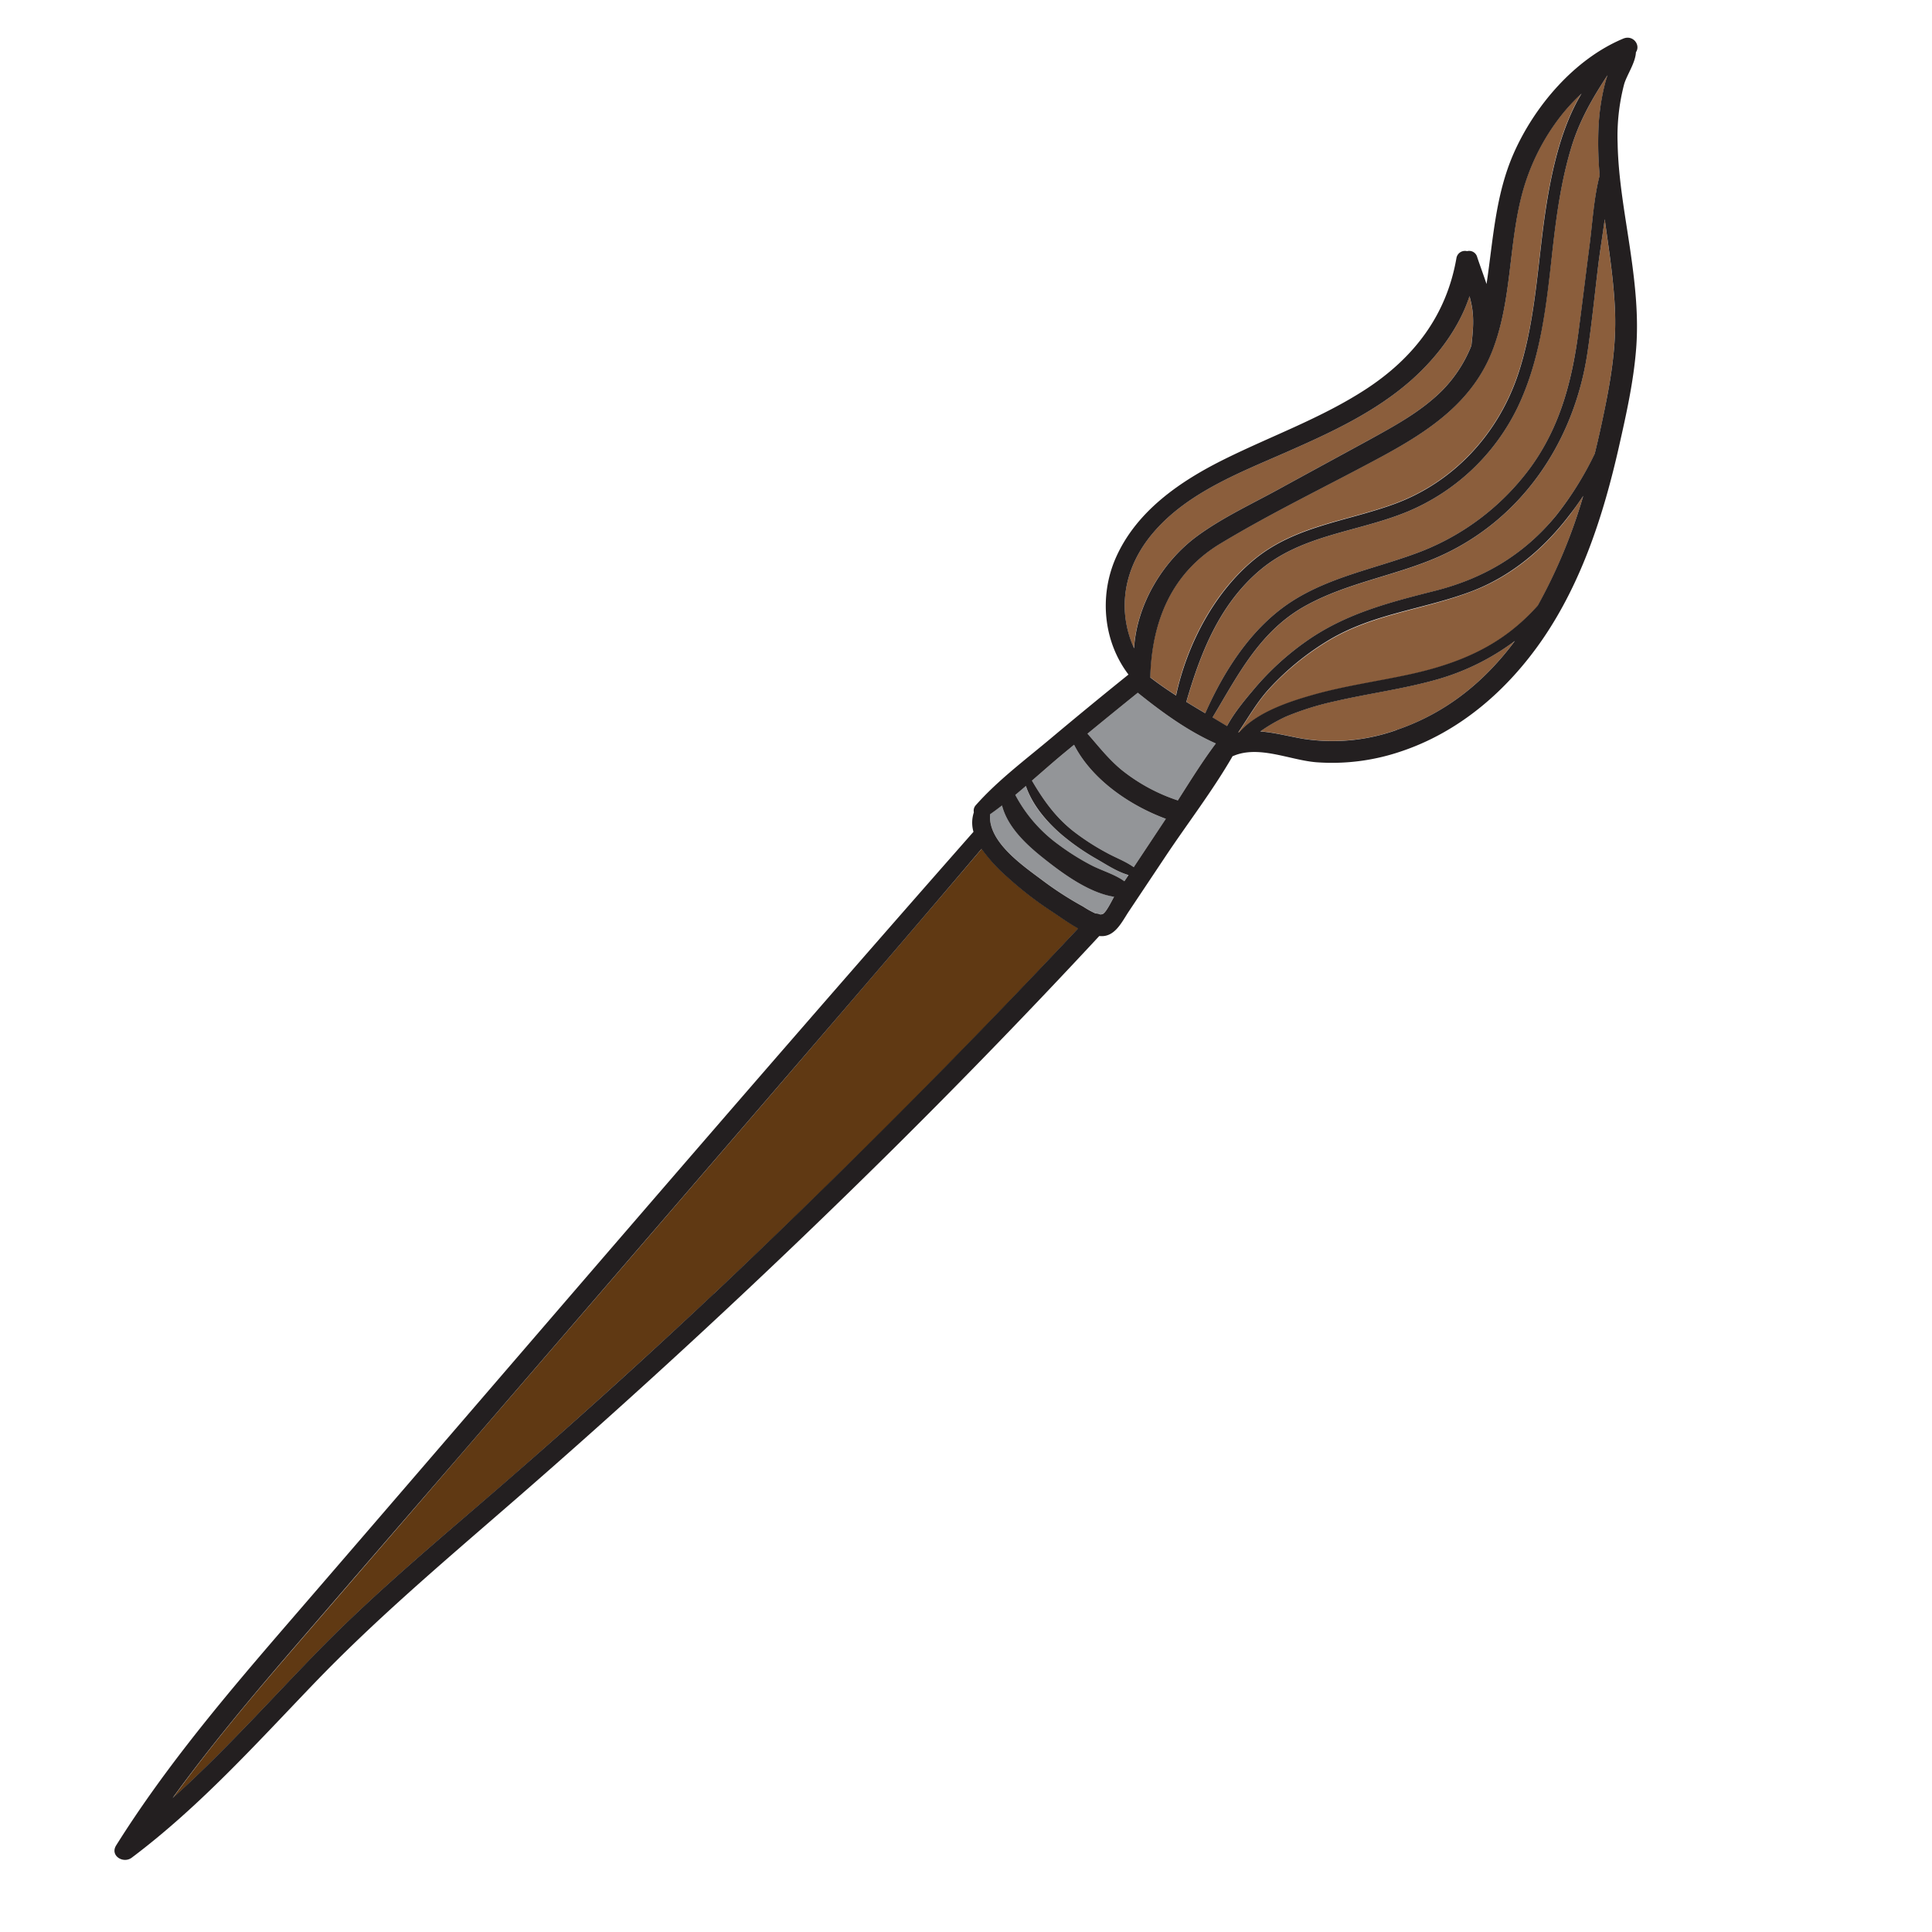 <svg xmlns="http://www.w3.org/2000/svg" id="Layer_1" data-name="Layer 1" viewBox="0 0 600 600"><defs><style>.cls-1{fill:#939598}.cls-2{fill:#8b5e3c}.cls-3{fill:#603913}.cls-4{fill:#231f20}</style></defs><title>doodle</title><path d="M353.35,215.14q-7.86,6.3-15.62,12.71c3.44,3.91,6.57,8,10.67,11.32a55.81,55.81,0,0,0,17.39,9.41c3.82-6,7.57-12.06,11.8-17.69C368.83,227,360.8,221.15,353.35,215.14Z" class="cls-1"/><path d="M482.12,77.69c-1.87,16.56-3.54,33.58-10.83,48.8A66.39,66.39,0,0,1,437,158.94c-15.35,6.33-32.64,7.05-45.77,18.21-12.51,10.64-18.34,25.54-22.78,40.82,1.95,1.19,3.91,2.36,5.88,3.53,6-13.69,14.92-27.37,27.73-35.27,11.36-7,24.66-9.64,37.07-14.14a76.79,76.79,0,0,0,36.18-26.87c9.41-12.9,13-27.51,15.06-43.09,1.14-8.65,2.19-17.31,3.31-26,.92-7.09,1.31-14.71,3.14-21.67a111.05,111.05,0,0,1-.38-14.36,67.8,67.8,0,0,1,1.93-13.75c.26-1,.58-2.07.92-3.09-4.72,7.21-8.85,14.29-11.42,22.88C484.76,56.45,483.32,67.07,482.12,77.69Z" class="cls-2"/><path d="M340.53,266.76a71.8,71.8,0,0,1-10.62-7.36c-4.72-4-9.38-9.26-11.34-15.31-1.09.93-2.18,1.86-3.29,2.78a45.18,45.18,0,0,0,13.42,15.44,76,76,0,0,0,10,6.3c3.38,1.78,7.37,2.84,10.45,5.07l1.26-1.89C347,270.75,343.59,268.52,340.53,266.76Z" class="cls-1"/><path d="M365.19,215.92c3.44-16,11.92-32.24,24.61-42.48s28.26-11.57,42.95-16.9c18.65-6.76,32.51-21.83,38.72-40.54,5.79-17.43,6-36,9-54,1.77-10.5,4.62-23.07,10.65-32.95a60.33,60.33,0,0,0-6.1,6.54,67.54,67.54,0,0,0-12.6,25.57c-3.93,15.67-3,32.42-8.94,47.63-6.19,16-19.61,25-34.12,32.83-16.7,9.05-34,17.33-50.31,27.13-15.36,9.25-21.38,24.3-21.88,41.55C359.81,212.34,362.48,214.17,365.19,215.92Z" class="cls-2"/><path d="M371.8,166.47c7.75-5.68,16.72-9.85,25.13-14.45,9.26-5.08,18.54-10.11,27.81-15.17,8.11-4.42,16.39-8.9,23-15.46a41.81,41.81,0,0,0,9.21-14.1s0-.07,0-.11c.48-4.36.92-8.35,0-12.7-.17-.84-.38-1.67-.6-2.5-3.22,10-10.12,18.93-17.68,25.73-11.41,10.27-25.54,16.7-39.44,22.82-14.39,6.33-30.31,12.43-40.86,24.63-9.36,10.83-11.62,24.06-6.22,36.18C353,187.71,361.06,174.35,371.8,166.47Z" class="cls-2"/><path d="M326.75,283.07a109.68,109.68,0,0,1-14-10.84,50.21,50.21,0,0,1-7.87-8.64C286,285.81,267,307.86,248,330Q195.53,391,142.87,452,116.94,482.08,91,512.13c-12.93,15-25.71,30.23-37.33,46.28,16.2-14.6,30.76-31,46.05-46.56,18.85-19.23,39.72-36.24,60-53.93q31.47-27.51,62-56.12,58.41-54.92,113.18-113.51C331.91,286.68,329.08,284.6,326.75,283.07Z" class="cls-3"/><path d="M333.56,231.29l-3.37,2.78c-3.25,2.7-6.46,5.55-9.71,8.36,3.51,6,7.23,11.28,12.85,15.71a74.27,74.27,0,0,0,10.43,6.74c2.71,1.49,5.8,2.62,8.33,4.43q5-7.51,10-15C350.92,250.17,339.05,242.1,333.56,231.29Z" class="cls-1"/><path d="M323.45,266c-5.12-4.14-10.58-9.36-12.27-15.9-1.21.94-2.44,1.86-3.69,2.73-.8,8.58,10.36,16.1,16.26,20.53a105.18,105.18,0,0,0,12.62,8.14,29,29,0,0,0,3.88,2.16,3,3,0,0,1,1.41.29,2.29,2.29,0,0,0,.74-.11c1.07-.36,2.77-4,3.59-5.38C338,277.27,329.41,270.87,323.45,266Z" class="cls-1"/><path d="M492.94,109.76c-4.22,27.93-20.87,52.48-47.36,63.68-13,5.5-27.41,7.73-39.88,14.57-14.37,7.86-21.13,21.5-29.15,34.82l4.48,2.69c2.27-4.23,5.62-8.2,8.49-11.6a85.14,85.14,0,0,1,16-14.65c12.29-8.68,25.79-12.12,40.14-15.76,15.12-3.85,27.54-11.16,37.51-23.28A102.15,102.15,0,0,0,495.25,141c1.15-4.67,2.17-9.29,3.09-13.81,2-9.92,3.58-19.75,3.24-29.91-.33-9.78-1.91-19.46-3.22-29.15V68c-.66,5.06-1.52,10.11-2.1,15C495.18,91.9,494.28,100.86,492.94,109.76Z" class="cls-2"/><path d="M412.8,198.85A83.28,83.28,0,0,0,394.16,214c-3.79,4.13-6.5,9-9.61,13.55l.27,0c5.44-6.24,15.37-9.52,22.95-11.67,9.83-2.79,20-4.16,29.94-6.34,11.26-2.46,22.07-6.24,31.29-13.36a62.94,62.94,0,0,0,8.56-8A165.57,165.57,0,0,0,491.69,154c-1.31,2-2.66,3.88-4,5.7-8,10.6-18.19,19.31-30.69,24C442.18,189.38,426.65,190.61,412.8,198.85Z" class="cls-2"/><path d="M414.77,217.72a88.7,88.7,0,0,0-15.43,4.81,50.57,50.57,0,0,0-7.94,4.6c4.37.31,8.79,1.5,13.17,2.26a59.44,59.44,0,0,0,29.2-2.72c15.63-5.33,27.52-15.27,36.69-27.64a74,74,0,0,1-24.27,12C435.87,213.94,425.21,215.31,414.77,217.72Z" class="cls-2"/><path d="M341.57,290.7c4.65.46,6.83-4.4,9-7.66l11.34-17c6.86-10.3,14.69-20.45,20.89-31.21l.31-.1c7.95-3.35,17.6,1.37,25.75,2a66.38,66.38,0,0,0,25.9-3.26c18.49-6.08,33.44-19.13,44.34-35,12.18-17.79,18.9-38.68,23.63-59.52,2.29-10.13,4.6-20.42,5.4-30.79.75-9.77-.28-19.55-1.66-29.21-1.62-11.42-3.87-22.81-4.1-34.38a63.69,63.69,0,0,1,2-18.34c.8-2.87,3.53-6.67,3.68-10,1.54-2.27-.9-5.5-3.93-4.24C489,18.3,476.56,32.91,470.06,47.7c-5.68,12.95-6.34,26.81-8.4,40.51-1-3-2.07-5.84-2.9-8.35A2.57,2.57,0,0,0,455.61,78a2.68,2.68,0,0,0-3.3,2.15c-3.08,17.76-13.19,31-28.22,40.78-13.66,8.88-29.09,14.39-43.63,21.58-13.88,6.86-27.58,16.18-34,30.87-5.13,11.82-3.79,25.86,4,36.11q-12,9.66-23.82,19.57c-7.95,6.7-16.76,13.25-23.65,21.06a2.5,2.5,0,0,0-.55,2.15,10.28,10.28,0,0,0-.12,6.06c-71.34,81-141.44,163.09-212,244.78-19.31,22.36-38.5,44.89-54.25,70-2,3.21,2.24,5.77,4.84,3.81,21-15.78,38.52-35.27,56.62-54.11,18.56-19.32,38.8-36.55,59-54.07q62.46-54.09,121.23-112.3,32.48-32.21,63.62-65.74Zm92.2-64a59.44,59.44,0,0,1-29.2,2.72c-4.38-.76-8.8-1.95-13.17-2.26a50.57,50.57,0,0,1,7.94-4.6,88.7,88.7,0,0,1,15.43-4.81c10.44-2.41,21.1-3.78,31.42-6.7a74,74,0,0,0,24.27-12C461.29,211.4,449.4,221.34,433.77,226.67ZM491.69,154a165.57,165.57,0,0,1-14.13,34.07,62.94,62.94,0,0,1-8.56,8c-9.22,7.12-20,10.9-31.29,13.36-10,2.18-20.11,3.55-29.94,6.34-7.58,2.15-17.51,5.43-22.95,11.67l-.27,0c3.11-4.55,5.82-9.42,9.61-13.55a83.28,83.28,0,0,1,18.64-15.17c13.85-8.24,29.38-9.47,44.16-15.06,12.5-4.74,22.7-13.45,30.69-24C489,157.92,490.38,156,491.69,154Zm6.67-85.95c1.31,9.69,2.89,19.37,3.22,29.15.34,10.16-1.21,20-3.24,29.91-.92,4.52-1.94,9.14-3.09,13.81a102.15,102.15,0,0,1-12.05,19.27c-10,12.12-22.39,19.43-37.51,23.28-14.35,3.64-27.85,7.08-40.14,15.76a85.14,85.14,0,0,0-16,14.65c-2.87,3.4-6.22,7.37-8.49,11.6l-4.48-2.69c8-13.32,14.78-27,29.15-34.82,12.47-6.84,26.84-9.07,39.88-14.57,26.49-11.2,43.14-35.75,47.36-63.68,1.34-8.9,2.24-17.86,3.31-26.79.58-4.87,1.44-9.92,2.1-15Zm.9-44.79c-.34,1-.66,2.05-.92,3.09a67.8,67.8,0,0,0-1.93,13.75,111.05,111.05,0,0,0,.38,14.36c-1.83,7-2.22,14.58-3.14,21.67-1.12,8.65-2.17,17.31-3.31,26-2,15.58-5.65,30.19-15.06,43.09a76.79,76.79,0,0,1-36.18,26.87c-12.41,4.5-25.71,7.12-37.07,14.14-12.81,7.9-21.7,21.58-27.73,35.27-2-1.17-3.93-2.34-5.88-3.53,4.44-15.28,10.27-30.18,22.78-40.82C404.33,166,421.62,165.27,437,158.94a66.39,66.39,0,0,0,34.32-32.45c7.29-15.22,9-32.24,10.83-48.8,1.2-10.62,2.64-21.24,5.72-31.51C490.41,37.59,494.54,30.51,499.26,23.3ZM358.39,165.16c10.55-12.2,26.47-18.3,40.86-24.63,13.9-6.12,28-12.55,39.44-22.82,7.56-6.8,14.46-15.78,17.68-25.73.22.83.43,1.66.6,2.5.91,4.35.47,8.34,0,12.7,0,0,0,.08,0,.11a41.81,41.81,0,0,1-9.21,14.1c-6.61,6.56-14.89,11-23,15.46-9.27,5.06-18.55,10.09-27.81,15.17-8.41,4.6-17.38,8.77-25.13,14.45-10.74,7.88-18.78,21.24-19.63,34.87C346.77,189.22,349,176,358.39,165.16Zm20.7,3.61c16.28-9.8,33.61-18.08,50.31-27.13,14.51-7.86,27.93-16.85,34.12-32.83,5.9-15.21,5-32,8.94-47.63a67.54,67.54,0,0,1,12.6-25.57,60.33,60.33,0,0,1,6.1-6.54c-6,9.88-8.88,22.45-10.65,33-3,18-3.25,36.55-9,54-6.21,18.71-20.07,33.78-38.72,40.54-14.69,5.33-30.4,6.76-42.95,16.9s-21.17,26.48-24.61,42.48c-2.71-1.75-5.38-3.58-8-5.6C357.71,193.07,363.73,178,379.09,168.77Zm-157.42,233q-30.45,28.63-62,56.12c-20.25,17.69-41.12,34.7-60,53.93-15.29,15.58-29.85,32-46.05,46.56,11.62-16,24.4-31.25,37.33-46.28Q116.9,482,142.87,452,195.49,391,248,330c19-22.09,38-44.14,56.82-66.36a50.21,50.21,0,0,0,7.87,8.64,109.68,109.68,0,0,0,14,10.84c2.33,1.53,5.16,3.61,8.1,5.22Q280,346.73,221.67,401.8ZM342.4,283.88a2.29,2.29,0,0,1-.74.11,3,3,0,0,0-1.41-.29,29,29,0,0,1-3.88-2.16,105.18,105.18,0,0,1-12.62-8.14c-5.9-4.43-17.06-11.95-16.26-20.53,1.25-.87,2.48-1.79,3.69-2.73,1.69,6.54,7.15,11.76,12.27,15.9,6,4.83,14.51,11.23,22.54,12.46C345.17,279.91,343.47,283.52,342.4,283.88Zm6.78-10.2c-3.08-2.23-7.07-3.29-10.45-5.07a76,76,0,0,1-10-6.3,45.18,45.18,0,0,1-13.42-15.44c1.11-.92,2.2-1.85,3.29-2.78,2,6,6.62,11.31,11.34,15.31a71.8,71.8,0,0,0,10.62,7.36c3.06,1.76,6.43,4,9.91,5Zm2.91-4.37c-2.53-1.81-5.62-2.94-8.33-4.43a74.27,74.27,0,0,1-10.43-6.74c-5.62-4.43-9.34-9.73-12.85-15.71,3.25-2.81,6.46-5.66,9.71-8.36l3.37-2.78c5.49,10.81,17.36,18.88,28.51,23Q357.08,261.81,352.09,269.31Zm-3.69-30.14c-4.1-3.34-7.23-7.41-10.67-11.32q7.77-6.39,15.62-12.71c7.45,6,15.48,11.86,24.24,15.75-4.23,5.63-8,11.73-11.8,17.69A55.81,55.81,0,0,1,348.4,239.17Z" class="cls-4"/></svg>